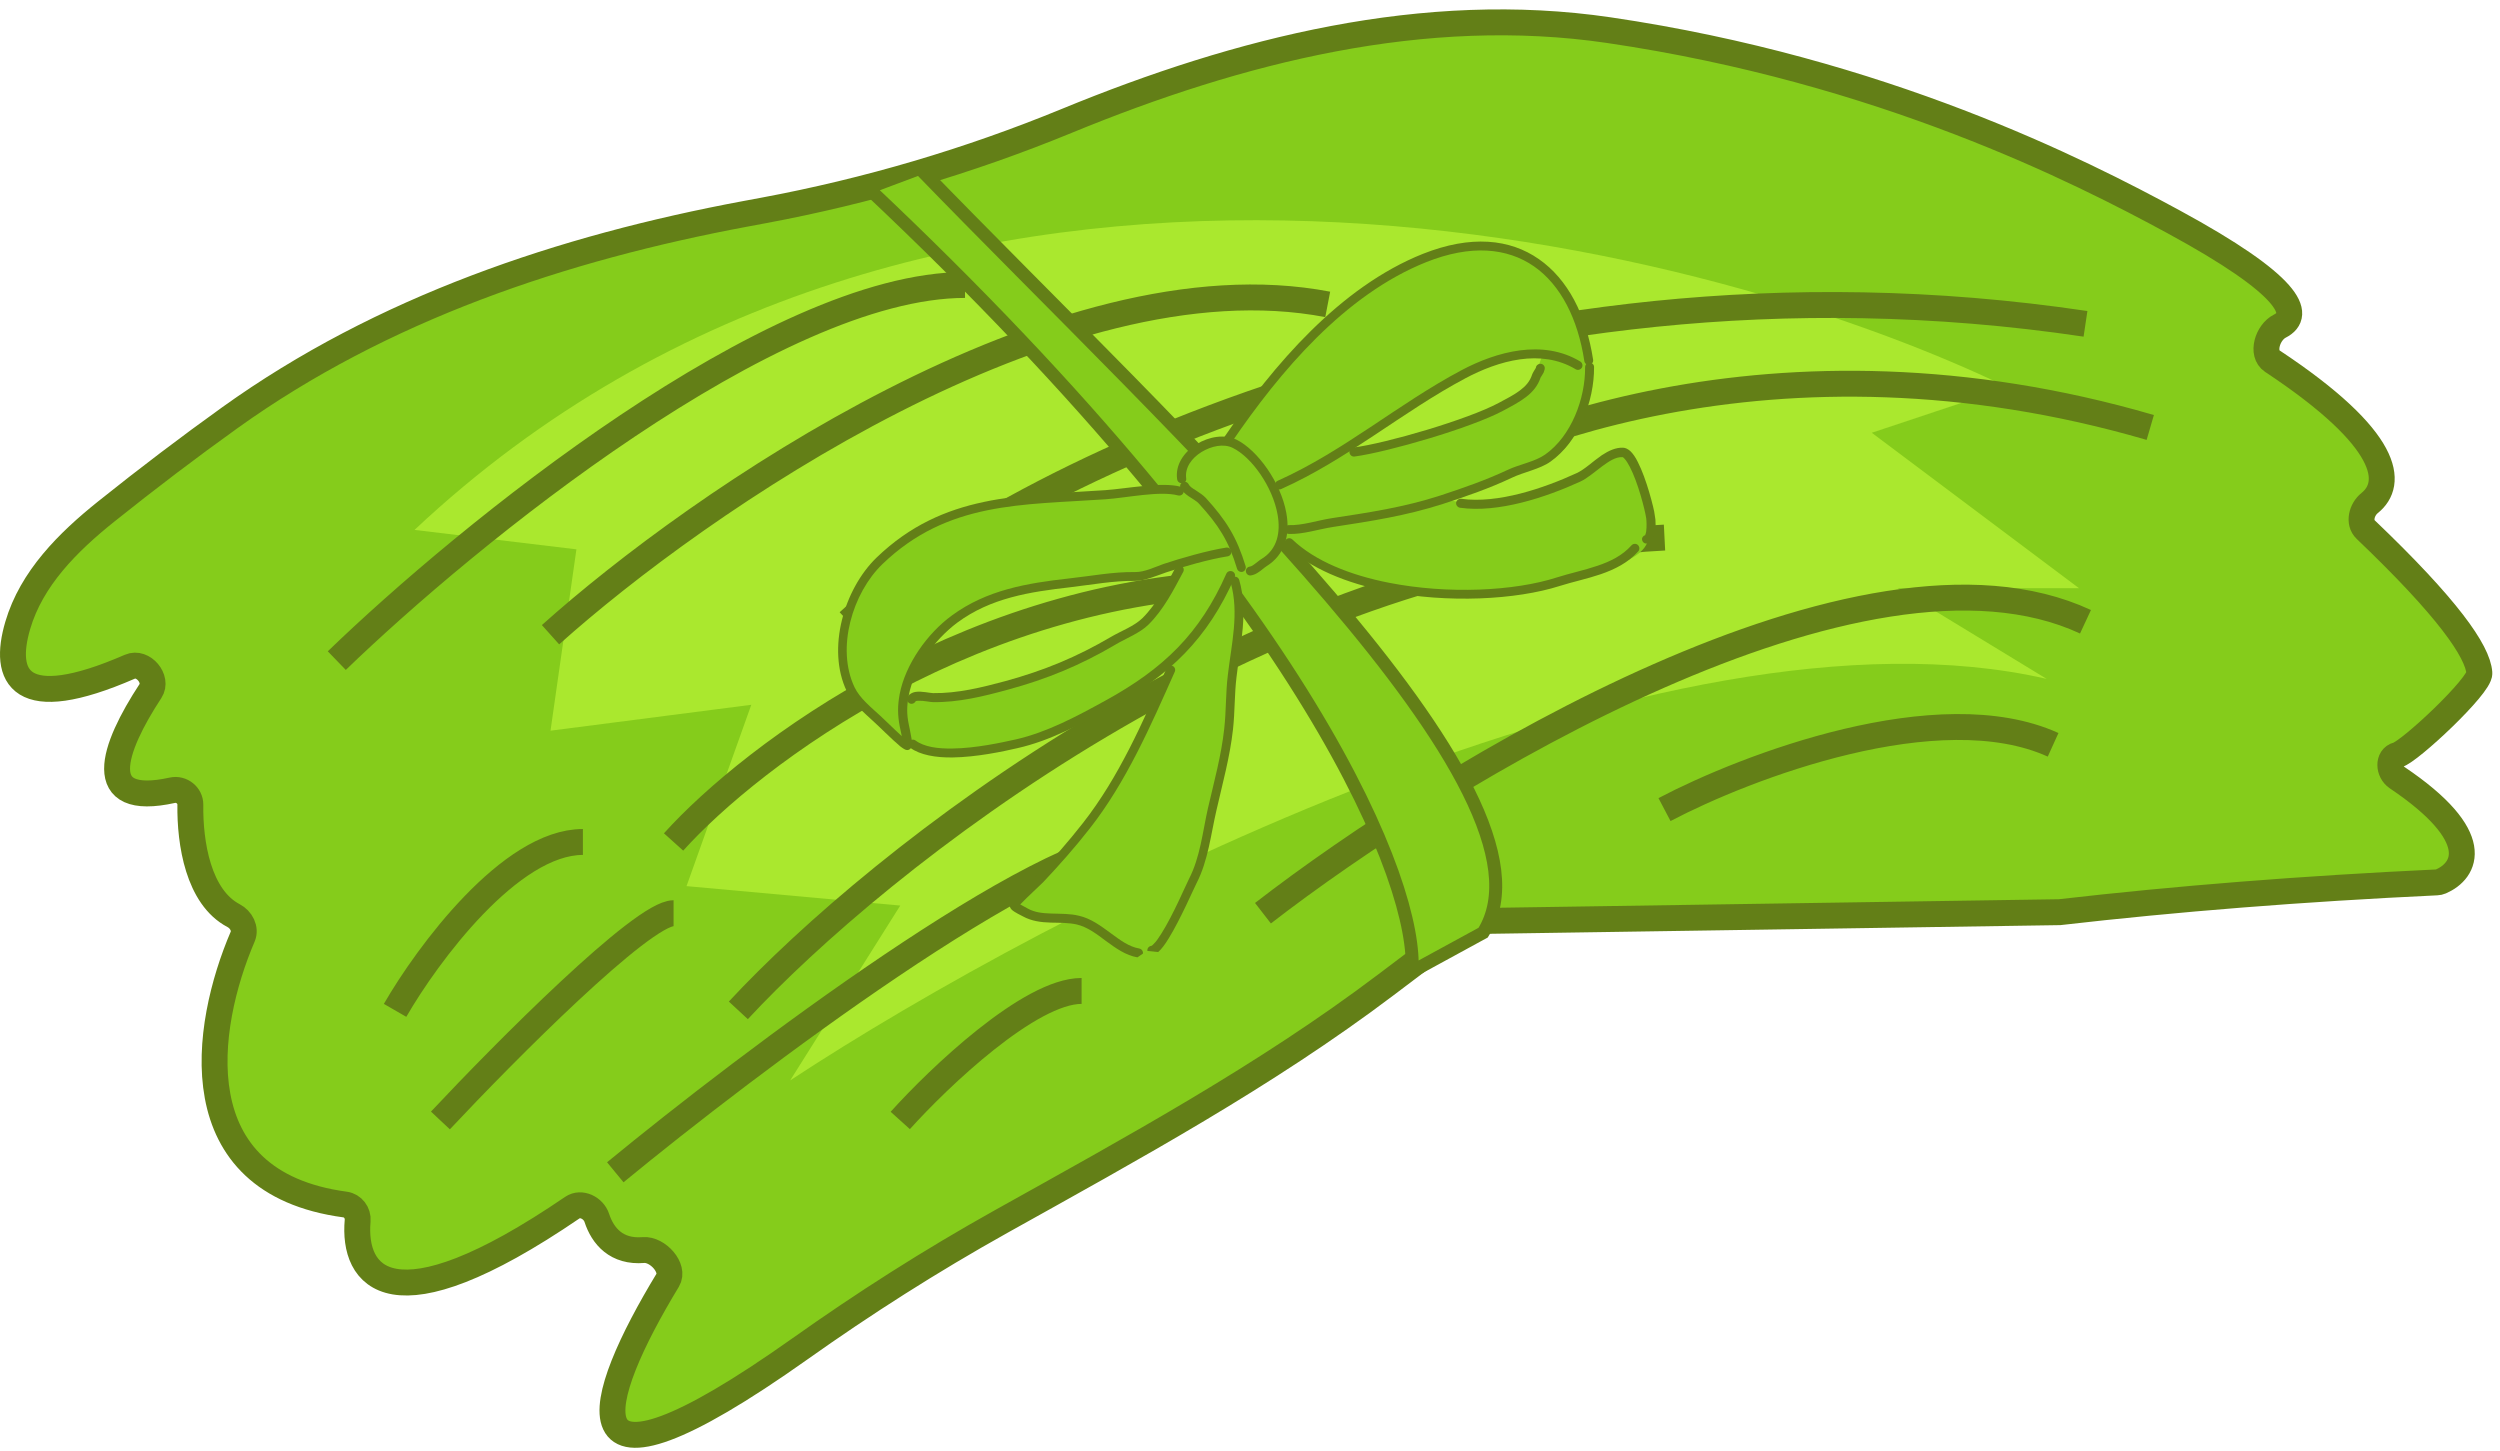<svg width="193" height="112" viewBox="0 0 193 112" fill="none" xmlns="http://www.w3.org/2000/svg">
<path d="M61.782 104.113C42.806 117.568 46.025 107.936 51.547 98.831C52.114 97.895 50.764 96.414 49.674 96.504C47.599 96.675 46.536 95.438 46.075 94.025C45.823 93.252 44.858 92.768 44.187 93.227C30.093 102.847 27.233 98.508 27.61 94.238C27.663 93.637 27.241 93.071 26.642 92.99C13.907 91.28 15.76 79.253 18.734 72.31C18.994 71.701 18.623 70.996 18.036 70.688C15.307 69.258 14.654 65.094 14.695 62.122C14.705 61.405 14.008 60.852 13.307 61.007C7.101 62.38 8.696 57.798 11.615 53.349C12.221 52.425 11.044 51.027 10.031 51.468C1.446 55.205 0.208 52.245 1.369 48.284C2.435 44.65 5.247 41.853 8.204 39.486C11.409 36.921 14.588 34.512 17.739 32.252C29.487 23.824 43.378 19.148 57.59 16.499L58.916 16.252C66.951 14.755 74.81 12.434 82.369 9.326C95.679 3.854 109.969 0.233 124.206 2.328C145.322 5.436 160.597 13.212 167.781 17.113C176.871 22.047 177.741 24.297 176.001 25.178C175.057 25.656 174.541 27.296 175.423 27.88C184.617 33.964 184.795 37.341 182.936 38.835C182.318 39.332 182.056 40.336 182.63 40.883C188.944 46.911 191.291 50.274 191.408 51.962C191.475 52.929 186.019 58.038 185.081 58.282C184.321 58.48 184.393 59.586 185.044 60.024C191.865 64.613 190.343 67.219 188.431 68.051C188.333 68.094 188.227 68.115 188.12 68.12C177.671 68.613 167.995 69.386 159 70.42L113.5 71.112L106.967 76.047C97.69 83.055 87.442 88.634 77.29 94.301C71.803 97.365 66.674 100.644 61.782 104.113Z" fill="#85CC1B" stroke="#637F17" stroke-width="2"/>
<path d="M32 40.909C71.6 3.709 130.5 18.076 155 29.909L144.5 33.409L160.5 45.409H146.5L158 52.409C128.4 45.609 81 70.243 61 83.409L69.5 69.909L53 68.409L58 54.409L42.5 56.409L44.5 42.409L32 40.909Z" fill="#AAE82E"/>
<path d="M69.5 86.5C72.5 83.167 79.5 76.5 83.5 76.5M97.5 70.5C111.5 59.667 143.8 40 161 48M128.5 62.5C134.833 59.167 149.7 53.5 158.5 57.5M47.5 90.5C57.833 82 80.4 65 88 65M57 78C67.667 66.5 96.9 43.1 128.5 41.5M106.5 39.5C114.333 33.834 137.2 24.6 166 33M52 65C58 58.334 75.5 45 97.5 45M65.5 48C76.333 38 114 18 161 25M34 86.5C39 81.167 49.6 70.5 52 70.5M30.5 78C33 73.667 39.4 65 45 65M42.5 49C53.833 38.833 81.7 19.5 102.5 23.5M26 51C36 41.333 59.7 22 74.5 22" stroke="#637F17" stroke-width="2"/>
<path d="M114.5 72C121.3 61.2 90.833 33.5 71 13L67 14.5C101.4 46.9 109.5 68.5 109 75L114.5 72Z" fill="#85CC1B" stroke="#637F17"/>
<g clip-path="url(#clip0_85_2167)">
<path fill-rule="evenodd" clip-rule="evenodd" d="M91.088 37.803C91.088 37.803 91.071 35.922 91.93 35.038C92.775 34.155 94.967 34.106 94.967 34.106C94.967 34.106 97.974 29.337 101.117 26.145C104.241 22.925 110.677 18.309 114.954 18.981C119.228 19.639 120.513 21.642 121.701 24.187C122.887 26.718 122.768 29.584 122.381 31.195C121.992 32.791 121.403 34.75 119.247 35.727C117.094 36.72 115.945 37.091 112.721 38.277C109.495 39.449 99.174 41.027 99.174 41.027L98.49 37.636L104.294 34.699C104.294 34.699 105.272 34.791 107.269 34.35C109.268 33.923 115.792 31.856 117.171 30.726C118.551 29.596 119.055 27.379 119.055 27.379C119.055 27.379 117.628 26.814 115.029 28.146C112.43 29.477 109.754 30.399 108.097 31.782C106.423 33.153 98.49 37.636 98.49 37.636C98.49 37.636 99.478 40.453 98.885 41.794C98.291 43.136 97.498 43.664 96.659 43.988C95.834 44.31 95.359 42.484 95.359 42.484C95.359 42.484 94.084 42.815 92.111 43.312C90.138 43.81 85.871 44.974 84.537 44.922C83.203 44.87 77.044 45.782 75.803 46.529C74.561 47.276 71.284 50.188 70.81 51.421C70.336 52.654 69.401 53.339 70.31 53.667C71.219 53.995 76.854 53.209 79.229 52.484C81.619 51.757 84.659 50.449 86.273 49.478C87.888 48.508 89.123 47.521 89.796 46.499C90.468 45.477 91.01 43.601 91.01 43.601L95.344 42.486C95.344 42.486 96.251 42.604 95.791 43.533C95.33 44.462 93.818 47.481 92.03 49.487C90.243 51.493 88.05 52.627 86.785 53.514C85.517 54.385 79.75 57.859 74.501 57.923C69.24 58.004 68.896 56.837 67.626 55.524C66.355 54.212 65.015 52.639 64.964 50.537C64.929 48.433 65.567 45.021 69.421 42.141C73.273 39.247 76.629 38.929 79.87 38.539C83.139 38.145 91.088 37.803 91.088 37.803Z" fill="#85CC1B"/>
<path fill-rule="evenodd" clip-rule="evenodd" d="M88.859 73.401C88.344 73.676 88.28 74.243 86.99 73.295C85.7 72.347 84.79 71.221 83.626 71.098C82.462 70.974 80.545 70.755 79.594 70.449C78.643 70.142 77.948 69.736 79.018 68.849C80.09 67.977 84.471 63.42 85.463 61.535C86.453 59.636 89.088 54.894 89.657 53.587C90.208 52.267 90.379 51.02 90.379 51.02C90.379 51.02 92.351 49.528 93.3 47.756C94.25 45.983 95.803 43.531 95.803 43.531C95.803 43.531 95.256 45.965 95.48 47.92C95.704 49.874 94.985 52.169 94.911 55.134C94.822 58.1 94.183 59.539 93.713 62.082C93.258 64.623 92.654 66.192 91.653 68.71C90.639 71.246 89.375 73.127 88.859 73.401Z" fill="#85CC1B"/>
<path fill-rule="evenodd" clip-rule="evenodd" d="M99.38 40.89C99.38 40.89 102.642 40.542 104.612 40.121C106.583 39.714 111.771 38.559 111.771 38.559C111.771 38.559 114.023 39.299 116.448 38.702C118.859 38.108 121.695 36.951 122.554 36.458C123.413 35.965 124.352 34.224 125.329 34.994C126.32 35.761 127.591 38.264 127.457 40.047C127.308 41.833 127.4 42.527 125.01 43.556C122.621 44.584 120.304 45.194 117.356 45.525C114.41 45.87 112.075 46.166 108.676 45.616C105.277 45.066 102.556 44.217 101.733 43.665C100.91 43.112 98.825 41.593 98.825 41.593L99.38 40.89Z" fill="#85CC1B"/>
<path fill-rule="evenodd" clip-rule="evenodd" d="M91.144 37.689C91.254 37.913 91.479 38.105 91.734 38.292C92.02 38.489 92.38 38.675 92.563 38.888C94.065 40.527 94.854 41.747 95.501 43.908C95.559 44.095 95.754 44.186 95.929 44.144C96.115 44.086 96.206 43.891 96.165 43.717C95.47 41.442 94.657 40.165 93.081 38.432C92.883 38.222 92.582 38.026 92.281 37.831C92.065 37.699 91.849 37.566 91.761 37.384C91.675 37.216 91.468 37.142 91.3 37.228C91.118 37.316 91.059 37.521 91.144 37.689Z" fill="#637F17"/>
<path fill-rule="evenodd" clip-rule="evenodd" d="M91.574 36.931C91.46 36.089 92.011 35.357 92.754 34.897C93.512 34.434 94.46 34.229 95.161 34.574C96.642 35.297 98.26 37.596 98.632 39.739C98.869 41.089 98.617 42.393 97.419 43.133C97.239 43.236 97.068 43.398 96.877 43.533C96.756 43.627 96.62 43.723 96.473 43.745C96.281 43.774 96.157 43.944 96.186 44.136C96.215 44.327 96.385 44.452 96.576 44.422C96.782 44.391 96.98 44.3 97.17 44.166C97.39 44.027 97.586 43.831 97.778 43.711C99.223 42.812 99.602 41.248 99.305 39.605C98.886 37.259 97.086 34.747 95.456 33.941C94.561 33.505 93.338 33.692 92.376 34.292C91.398 34.893 90.708 35.903 90.877 37.007C90.906 37.198 91.076 37.323 91.267 37.294C91.478 37.292 91.603 37.122 91.574 36.931Z" fill="#637F17"/>
<path fill-rule="evenodd" clip-rule="evenodd" d="M95.08 34.149C98.809 28.682 103.808 22.75 110.113 20.233C113.55 18.864 116.348 19.129 118.42 20.56C120.495 22.006 121.814 24.622 122.311 27.876C122.341 28.067 122.51 28.192 122.702 28.163C122.893 28.133 123.018 27.963 122.989 27.772C122.459 24.312 121.027 21.548 118.802 20.005C116.575 18.447 113.558 18.125 109.85 19.596C103.432 22.159 98.311 28.186 94.507 33.755C94.395 33.907 94.443 34.126 94.596 34.238C94.764 34.348 94.968 34.302 95.08 34.149Z" fill="#637F17"/>
<path fill-rule="evenodd" clip-rule="evenodd" d="M98.915 37.751C104.034 35.462 108.236 31.806 113.127 29.205C115.677 27.85 118.966 26.895 121.639 28.506C121.804 28.601 122.008 28.555 122.118 28.387C122.213 28.222 122.167 28.018 121.999 27.908C119.111 26.165 115.552 27.131 112.807 28.591C107.916 31.192 103.741 34.829 98.637 37.116C98.467 37.187 98.378 37.396 98.466 37.579C98.537 37.749 98.747 37.837 98.915 37.751Z" fill="#637F17"/>
<path fill-rule="evenodd" clip-rule="evenodd" d="M118.565 28.404C118.572 28.252 118.701 28.112 118.863 28.087C119.054 28.058 119.224 28.183 119.253 28.374C119.265 28.448 119.241 28.587 119.175 28.747C119.105 28.879 118.947 29.129 118.934 29.146C118.513 30.431 117.323 31.02 116.028 31.715C113.591 33.022 107.157 34.895 104.574 35.244C104.382 35.274 104.21 35.134 104.181 34.943C104.152 34.751 104.291 34.579 104.483 34.55C107.024 34.222 113.327 32.384 115.708 31.101C116.292 30.785 116.867 30.502 117.339 30.143C117.772 29.821 118.108 29.453 118.281 28.914C118.299 28.836 118.527 28.455 118.565 28.404Z" fill="#637F17"/>
<path fill-rule="evenodd" clip-rule="evenodd" d="M99.492 41.219C100.569 41.266 101.816 40.849 102.891 40.685C105.835 40.234 108.544 39.82 111.402 38.901C113.225 38.306 114.971 37.707 116.714 36.883C117.64 36.44 118.873 36.222 119.688 35.645C121.891 34.088 123.084 30.952 123.061 28.334C123.061 28.138 122.903 27.996 122.708 27.996C122.512 27.996 122.37 28.153 122.37 28.349C122.391 30.757 121.314 33.664 119.287 35.089C118.498 35.646 117.308 35.843 116.409 36.267C114.693 37.072 112.976 37.666 111.183 38.256C108.355 39.171 105.688 39.564 102.772 40.01C101.742 40.167 100.554 40.575 99.508 40.539C99.312 40.539 99.154 40.684 99.151 40.865C99.149 41.046 99.294 41.205 99.492 41.219Z" fill="#637F17"/>
<path fill-rule="evenodd" clip-rule="evenodd" d="M69.619 56.831C69.55 56.48 69.467 56.131 69.458 56.072C69.291 55.179 69.29 54.486 69.454 53.587C69.899 51.274 71.599 48.889 73.483 47.517C76.179 45.537 79.293 45.016 82.553 44.653C84.242 44.47 85.924 44.138 87.631 44.163C88.341 44.175 89.154 43.779 89.811 43.543C91.129 43.1 93.281 42.485 94.664 42.274C94.856 42.244 95.026 42.369 95.055 42.56C95.084 42.752 94.959 42.922 94.768 42.951C93.413 43.158 91.319 43.749 90.03 44.188C89.314 44.433 88.398 44.844 87.614 44.843C85.939 44.828 84.299 45.139 82.627 45.335C79.502 45.692 76.484 46.154 73.899 48.071C72.153 49.362 70.561 51.564 70.15 53.706C70.002 54.513 69.992 55.132 70.157 55.92C70.169 55.994 70.31 56.62 70.377 57.062C70.416 57.312 70.418 57.523 70.387 57.618C70.359 57.728 70.294 57.798 70.24 57.836C70.158 57.894 70.072 57.922 69.962 57.894C69.901 57.888 69.721 57.795 69.498 57.618C68.912 57.135 67.738 55.959 67.512 55.767C66.775 55.081 65.808 54.28 65.365 53.353C63.812 50.095 65.155 45.475 67.676 43.041C72.838 38.078 78.703 38.296 85.323 37.841C87.007 37.719 89.683 37.189 91.128 37.571C91.316 37.618 91.421 37.812 91.374 38C91.328 38.188 91.133 38.294 90.945 38.247C89.547 37.873 86.98 38.431 85.355 38.544C78.899 38.989 73.16 38.706 68.129 43.544C65.805 45.783 64.543 50.044 65.967 53.05C66.369 53.908 67.278 54.628 67.962 55.261C68.154 55.428 69.007 56.277 69.619 56.831Z" fill="#637F17"/>
<path fill-rule="evenodd" clip-rule="evenodd" d="M94.672 44.291C92.647 48.88 89.856 51.612 85.309 54.101C83.141 55.291 80.844 56.531 78.412 57.084C77.319 57.326 75.337 57.765 73.532 57.785C72.406 57.806 71.345 57.667 70.68 57.166C70.528 57.054 70.307 57.088 70.195 57.241C70.082 57.393 70.116 57.614 70.269 57.727C71.033 58.288 72.24 58.495 73.547 58.476C75.397 58.449 77.44 58.016 78.56 57.754C81.051 57.193 83.416 55.912 85.641 54.698C90.341 52.126 93.224 49.304 95.318 44.569C95.396 44.392 95.32 44.192 95.143 44.114C94.95 44.038 94.751 44.114 94.672 44.291Z" fill="#637F17"/>
<path fill-rule="evenodd" clip-rule="evenodd" d="M70.686 54.137C70.605 54.3 70.406 54.376 70.245 54.31C70.068 54.232 69.977 54.035 70.055 53.857C70.154 53.616 70.386 53.46 70.696 53.413C71.137 53.345 71.779 53.503 72.036 53.509C73.924 53.537 75.811 53.067 77.62 52.58C80.599 51.763 83.108 50.731 85.776 49.163C86.536 48.715 87.55 48.349 88.193 47.724C89.305 46.619 90.032 45.167 90.745 43.823C90.841 43.657 91.042 43.596 91.205 43.677C91.37 43.772 91.431 43.974 91.351 44.137C90.602 45.547 89.838 47.05 88.674 48.208C87.993 48.884 86.938 49.272 86.123 49.758C83.401 51.364 80.835 52.42 77.797 53.246C75.931 53.757 73.986 54.236 72.022 54.204C71.811 54.206 71.326 54.085 70.936 54.099C70.86 54.096 70.787 54.107 70.728 54.116C70.715 54.133 70.701 54.135 70.686 54.137Z" fill="#637F17"/>
<path fill-rule="evenodd" clip-rule="evenodd" d="M87.81 73.908C86.913 73.759 86.135 73.2 85.354 72.626C84.656 72.1 83.941 71.562 83.128 71.37C82.488 71.226 81.797 71.242 81.117 71.225C80.361 71.205 79.622 71.107 78.963 70.741C78.881 70.693 78.314 70.433 78.101 70.225C77.959 70.081 77.917 69.906 77.945 69.796C77.956 69.765 77.961 69.704 78.011 69.636C78.049 69.585 78.126 69.498 78.242 69.374C78.724 68.879 79.912 67.778 80.041 67.638C81.275 66.349 82.494 64.957 83.59 63.554C86.39 59.992 88.25 55.7 90.061 51.581C90.14 51.403 90.339 51.327 90.517 51.406C90.694 51.484 90.77 51.683 90.692 51.861C88.841 56.016 86.946 60.374 84.121 63.97C83.012 65.391 81.766 66.801 80.534 68.105C80.405 68.245 79.242 69.312 78.763 69.822L79.322 70.128C79.883 70.449 80.509 70.504 81.16 70.525C81.888 70.55 82.622 70.528 83.296 70.696C84.216 70.902 85 71.49 85.78 72.064C86.476 72.575 87.157 73.089 87.947 73.224C88.132 73.256 88.265 73.432 88.233 73.617" fill="#637F17"/>
<path fill-rule="evenodd" clip-rule="evenodd" d="M89.408 73.499C89.648 73.296 89.937 72.921 90.225 72.44C91.131 70.975 92.178 68.555 92.376 68.178C93.271 66.444 93.475 64.424 93.911 62.55C94.38 60.489 94.953 58.428 95.187 56.312C95.34 54.948 95.295 53.569 95.465 52.217C95.753 49.762 96.374 47.226 95.668 44.773C95.609 44.586 95.427 44.478 95.24 44.537C95.053 44.596 94.945 44.778 95.004 44.965C95.68 47.317 95.06 49.763 94.788 52.124C94.62 53.491 94.665 54.87 94.513 56.235C94.289 58.318 93.725 60.348 93.254 62.394C92.841 64.22 92.658 66.177 91.785 67.862C91.587 68.239 90.568 70.64 89.657 72.075C89.439 72.424 89.242 72.711 89.044 72.892C88.979 72.962 88.927 73.015 88.868 73.024C88.677 73.053 88.552 73.223 88.581 73.414" fill="#637F17"/>
<path fill-rule="evenodd" clip-rule="evenodd" d="M99.299 42.123C101.137 43.892 103.979 45.039 107.117 45.659C111.763 46.576 117.026 46.313 120.403 45.239C121.409 44.92 122.519 44.69 123.564 44.334C124.666 43.955 125.702 43.435 126.473 42.564C126.602 42.423 126.583 42.2 126.442 42.071C126.302 41.942 126.079 41.961 125.95 42.101C125.256 42.885 124.317 43.345 123.328 43.677C122.283 44.033 121.173 44.263 120.181 44.58C116.893 45.641 111.777 45.88 107.241 44.992C104.259 44.408 101.516 43.321 99.769 41.645C99.628 41.516 99.418 41.518 99.274 41.66C99.155 41.769 99.159 41.994 99.299 42.123Z" fill="#637F17"/>
<path fill-rule="evenodd" clip-rule="evenodd" d="M127.003 41.321C127.025 41.273 127.066 41.146 127.082 41.053C127.141 40.652 127.109 40.145 127.086 39.998C126.987 39.35 126.455 37.247 125.817 36.033C125.691 35.797 125.569 35.589 125.441 35.443C125.368 35.364 125.313 35.297 125.252 35.291C124.721 35.267 124.216 35.615 123.714 35.978C123.118 36.416 122.548 36.925 122.014 37.172C119.353 38.393 115.668 39.619 112.71 39.198C112.525 39.166 112.392 38.99 112.41 38.807C112.442 38.621 112.617 38.489 112.801 38.506C115.633 38.901 119.171 37.697 121.719 36.524C122.325 36.251 122.98 35.608 123.662 35.142C124.196 34.789 124.745 34.54 125.291 34.562C125.472 34.564 125.667 34.655 125.858 34.822C126.051 35.003 126.263 35.302 126.439 35.667C127.103 36.952 127.668 39.17 127.772 39.848C127.805 40.069 127.868 40.873 127.717 41.363C127.619 41.709 127.411 41.922 127.161 41.96C126.969 41.989 126.799 41.865 126.77 41.673C126.733 41.528 126.843 41.361 127.003 41.321Z" fill="#637F17"/>
</g>
<defs>
<clipPath id="clip0_85_2167">
<rect width="64" height="50.744" fill="white" transform="translate(61 26.674) rotate(-8.694)"/>
</clipPath>
</defs>
</svg>
